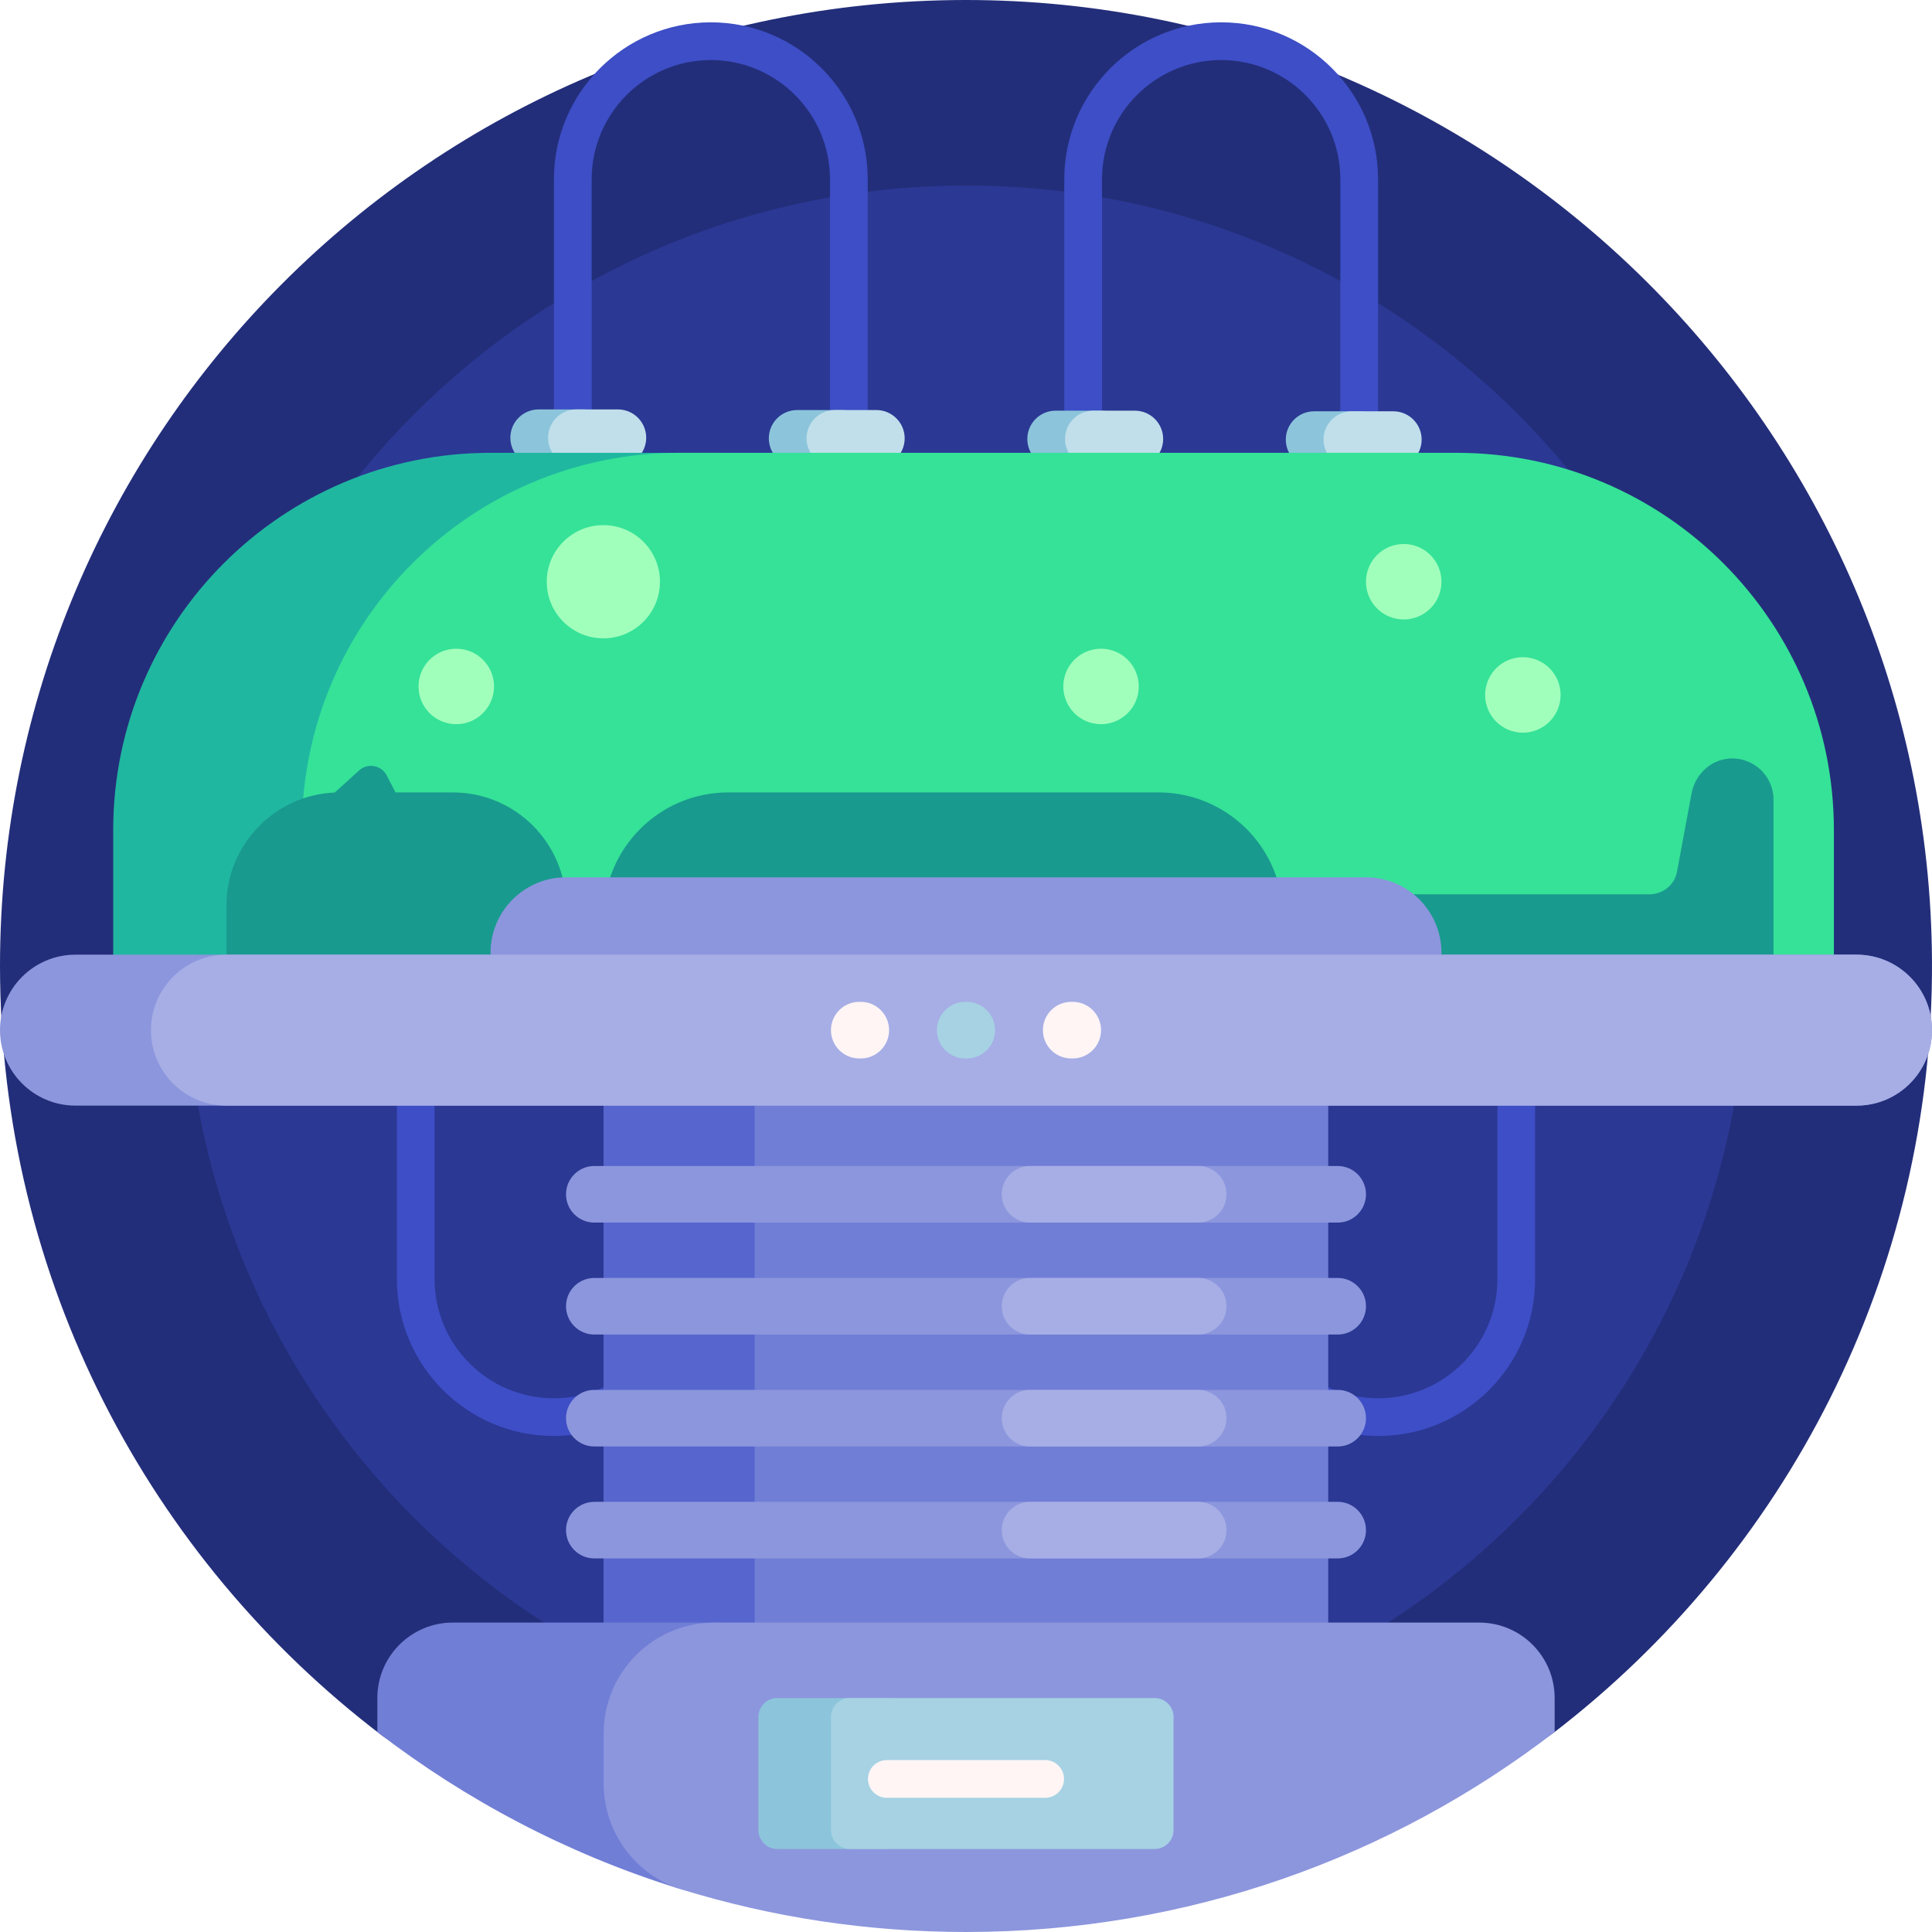 <svg id="Capa_1" enable-background="new 0 0 512 512" height="512" viewBox="0 0 512 512" width="512" xmlns="http://www.w3.org/2000/svg"><g><path d="m0 256c0-141.264 114.42-255.805 255.638-256 140.611-.194 255.682 114.132 256.358 254.741.401 83.32-39.005 157.454-100.297 204.484-3.048 2.339-6.784 3.605-10.626 3.605h-291.161c-3.185 0-6.274-1.062-8.808-2.991-61.442-46.761-101.104-120.668-101.104-203.839z" fill="#232e7a"/><path d="m462.83 256c0 114.229-92.601 206.83-206.83 206.83s-206.83-92.601-206.83-206.83 92.601-206.83 206.83-206.83 206.83 92.601 206.83 206.83z" fill="#2b3894"/><path d="m188.375 181.021c-22.926 0-41.577-18.651-41.577-41.577v-91.952c0-22.926 18.651-41.577 41.577-41.577s41.577 18.651 41.577 41.577v91.952c0 22.926-18.651 41.577-41.577 41.577zm0-165.106c-17.412 0-31.577 14.165-31.577 31.577v91.952c0 17.412 14.165 31.577 31.577 31.577s31.577-14.165 31.577-31.577v-91.952c0-17.412-14.165-31.577-31.577-31.577zm135.25 165.106c-22.926 0-41.577-18.651-41.577-41.577v-91.952c0-22.926 18.651-41.577 41.577-41.577s41.577 18.651 41.577 41.577v91.952c0 22.926-18.651 41.577-41.577 41.577zm0-165.106c-17.412 0-31.577 14.165-31.577 31.577v91.952c0 17.412 14.165 31.577 31.577 31.577s31.577-14.165 31.577-31.577v-91.952c0-17.412-14.165-31.577-31.577-31.577zm-176.875 364.638c-22.926 0-41.577-18.651-41.577-41.577v-91.952c0-22.926 18.651-41.577 41.577-41.577s41.577 18.651 41.577 41.577v91.952c0 22.926-18.651 41.577-41.577 41.577zm0-165.106c-17.412 0-31.577 14.165-31.577 31.577v91.952c0 17.412 14.165 31.577 31.577 31.577s31.577-14.165 31.577-31.577v-91.952c0-17.412-14.165-31.577-31.577-31.577zm218.5 165.106c-22.926 0-41.577-18.651-41.577-41.577v-91.952c0-22.926 18.651-41.577 41.577-41.577s41.577 18.651 41.577 41.577v91.952c0 22.926-18.651 41.577-41.577 41.577zm0-165.106c-17.412 0-31.577 14.165-31.577 31.577v91.952c0 17.412 14.165 31.577 31.577 31.577s31.577-14.165 31.577-31.577v-91.952c0-17.412-14.165-31.577-31.577-31.577z" fill="#3d4ec6"/><path d="m230.75 116.167c0 4.142-3.358 7.5-7.5 7.5h-12c-4.142 0-7.5-3.358-7.5-7.5 0-4.142 3.358-7.5 7.5-7.5h12c4.142 0 7.5 3.358 7.5 7.5zm61-7.334h-12c-4.142 0-7.5 3.358-7.5 7.5 0 4.142 3.358 7.5 7.5 7.5h12c4.142 0 7.5-3.358 7.5-7.5 0-4.142-3.358-7.5-7.5-7.5zm-137-.333h-12c-4.142 0-7.5 3.358-7.5 7.5 0 4.142 3.358 7.5 7.5 7.5h12c4.142 0 7.5-3.358 7.5-7.5 0-4.142-3.358-7.5-7.5-7.5zm205.5.5h-12c-4.142 0-7.5 3.358-7.5 7.5 0 4.142 3.358 7.5 7.5 7.5h12c4.142 0 7.5-3.358 7.5-7.5 0-4.142-3.358-7.5-7.5-7.5z" fill="#8cc5db"/><path d="m239.75 116.167c0 4.142-3.358 7.5-7.5 7.5h-11c-4.142 0-7.5-3.358-7.5-7.5 0-4.142 3.358-7.5 7.5-7.5h11c4.142 0 7.5 3.358 7.5 7.5zm61-7.334h-11c-4.142 0-7.5 3.358-7.5 7.5 0 4.142 3.358 7.5 7.5 7.5h11c4.142 0 7.5-3.358 7.5-7.5 0-4.142-3.358-7.5-7.5-7.5zm-137-.333h-11c-4.142 0-7.5 3.358-7.5 7.5 0 4.142 3.358 7.5 7.5 7.5h11c4.142 0 7.5-3.358 7.5-7.5 0-4.142-3.358-7.5-7.5-7.5zm205.5.5h-11c-4.142 0-7.5 3.358-7.5 7.5 0 4.142 3.358 7.5 7.5 7.5h11c4.142 0 7.5-3.358 7.5-7.5 0-4.142-3.358-7.5-7.5-7.5z" fill="#c0dfeb"/><path d="m289.79 270h-259.79v-50c0-55.228 44.772-100 100-100h59.79c55.228 0 100 44.772 100 100z" fill="#20b7a1"/><path d="m486 270h-406v-50c0-55.228 44.772-100 100-100h206c55.228 0 100 44.772 100 100z" fill="#35e298"/><path d="m352 290v160c0 11.046-8.954 20-20 20h-152c-11.046 0-20-8.954-20-20v-160c0-11.046 8.954-20 20-20h152c11.046 0 20 8.954 20 20z" fill="#717ed6"/><path d="m200 290v160c0 11.046-8.954 20-20 20s-20-8.954-20-20v-160c0-11.046 8.954-20 20-20s20 8.954 20 20z" fill="#5766ce"/><path d="m150 316.5c0-4.142 3.358-7.5 7.5-7.5h197c4.142 0 7.5 3.358 7.5 7.5s-3.358 7.5-7.5 7.5h-197c-4.142 0-7.5-3.358-7.5-7.5zm204.5 22.167h-197c-4.142 0-7.5 3.358-7.5 7.5s3.358 7.5 7.5 7.5h197c4.142 0 7.5-3.358 7.5-7.5 0-4.143-3.358-7.5-7.5-7.5zm0 29.666h-197c-4.142 0-7.5 3.358-7.5 7.5 0 4.142 3.358 7.5 7.5 7.5h197c4.142 0 7.5-3.358 7.5-7.5 0-4.142-3.358-7.5-7.5-7.5zm0 29.667h-197c-4.142 0-7.5 3.358-7.5 7.5s3.358 7.5 7.5 7.5h197c4.142 0 7.5-3.358 7.5-7.5s-3.358-7.5-7.5-7.5z" fill="#8c96dd"/><path d="m325.039 375.833c0 4.142-3.358 7.5-7.5 7.5h-44.577c-4.142 0-7.5-3.358-7.5-7.5s3.358-7.5 7.5-7.5h44.577c4.142 0 7.5 3.358 7.5 7.5zm-7.5-37.166h-44.577c-4.142 0-7.5 3.358-7.5 7.5s3.358 7.5 7.5 7.5h44.577c4.142 0 7.5-3.358 7.5-7.5 0-4.143-3.358-7.5-7.5-7.5zm0 59.333h-44.577c-4.142 0-7.5 3.358-7.5 7.5s3.358 7.5 7.5 7.5h44.577c4.142 0 7.5-3.358 7.5-7.5s-3.358-7.5-7.5-7.5zm-44.578-74h44.577c4.142 0 7.5-3.358 7.5-7.5s-3.358-7.5-7.5-7.5h-44.577c-4.142 0-7.5 3.358-7.5 7.5s3.358 7.5 7.5 7.5z" fill="#a6aee5"/><path d="m150 240c0 16.569-13.431 30-30 30h-44.787c-8.402 0-15.213-6.811-15.213-15.213v-14.787c0-16.136 12.739-29.296 28.708-29.972l6.459-5.852c2.283-2.068 5.905-1.414 7.32 1.323l2.328 4.501h15.185c16.569 0 30 13.431 30 30zm308.111-38.958c-4.957.427-8.923 4.329-9.832 9.221l-3.856 20.764c-.655 3.528-3.772 5.979-7.36 5.973-.021 0-.042 0-.064 0h-97.545c-2.822-15.361-16.279-27-32.455-27h-113.999c-18.225 0-33 14.775-33 33v17l310 11v-59.079c0-6.351-5.421-11.436-11.889-10.879z" fill="#199a8e"/><path d="m512 273c0 11.046-8.954 20-20 20h-472c-11.046 0-20-8.954-20-20 0-11.046 8.954-20 20-20h110.006c-.004-.166-.006-.333-.006-.5 0-11.046 8.954-20 20-20h212c11.046 0 20 8.954 20 20 0 .167-.002.334-.006.5h110.006c11.046 0 20 8.954 20 20z" fill="#8c96dd"/><path d="m512 273c0 11.046-8.954 20-20 20h-432c-11.046 0-20-8.954-20-20 0-11.046 8.954-20 20-20h432c11.046 0 20 8.954 20 20z" fill="#a6aee5"/><path d="m225.3 465.88c0 24.141-23.413 41.56-46.435 34.295-28.826-9.097-55.449-23.158-78.865-41.18v-8.995c0-11.046 8.954-20 20-20h69.421c19.815 0 35.879 16.064 35.879 35.88z" fill="#717ed6"/><path d="m412 450v8.994c-43.189 33.24-97.286 53.006-156 53.006-26.191 0-51.464-3.933-75.259-11.241-12.345-3.791-20.77-15.199-20.77-28.113v-13.246c0-16.237 13.163-29.4 29.4-29.4h202.629c11.046 0 20 8.954 20 20z" fill="#8c96dd"/><path d="m239.75 455v30c0 2.761-2.239 5-5 5h-28.75c-2.761 0-5-2.239-5-5v-30c0-2.761 2.239-5 5-5h28.75c2.761 0 5 2.239 5 5z" fill="#8cc5db"/><path d="m306 490h-80.787c-2.761 0-5-2.239-5-5v-30c0-2.761 2.239-5 5-5h80.787c2.761 0 5 2.239 5 5v30c0 2.761-2.239 5-5 5zm-42.298-217c0-4.142-3.358-7.5-7.5-7.5h-.404c-4.142 0-7.5 3.358-7.5 7.5 0 4.142 3.358 7.5 7.5 7.5h.404c4.142 0 7.5-3.358 7.5-7.5z" fill="#a6d2e3"/><path d="m235.617 273c0 4.142-3.358 7.5-7.5 7.5h-.404c-4.142 0-7.5-3.358-7.5-7.5s3.358-7.5 7.5-7.5h.404c4.142 0 7.5 3.358 7.5 7.5zm48.67-7.5h-.404c-4.142 0-7.5 3.358-7.5 7.5s3.358 7.5 7.5 7.5h.404c4.142 0 7.5-3.358 7.5-7.5s-3.358-7.5-7.5-7.5zm-2.308 205.939c0-2.761-2.239-5-5-5h-41.957c-2.761 0-5 2.239-5 5 0 2.761 2.239 5 5 5h41.957c2.761 0 5-2.239 5-5z" fill="#fff5f5"/><path d="m130.915 181.915c0 5.523-4.477 10-10 10s-10-4.477-10-10 4.477-10 10-10 10 4.477 10 10zm160.872-10c-5.523 0-10 4.477-10 10s4.477 10 10 10 10-4.477 10-10-4.477-10-10-10zm80.213-27.75c-5.523 0-10 4.477-10 10s4.477 10 10 10 10-4.477 10-10-4.477-10-10-10zm31.574 30c-5.523 0-10 4.477-10 10s4.477 10 10 10 10-4.477 10-10-4.477-10-10-10zm-243.679-35c-8.284 0-15 6.716-15 15s6.716 15 15 15 15-6.716 15-15-6.716-15-15-15z" fill="#a1ffbc"/></g></svg>